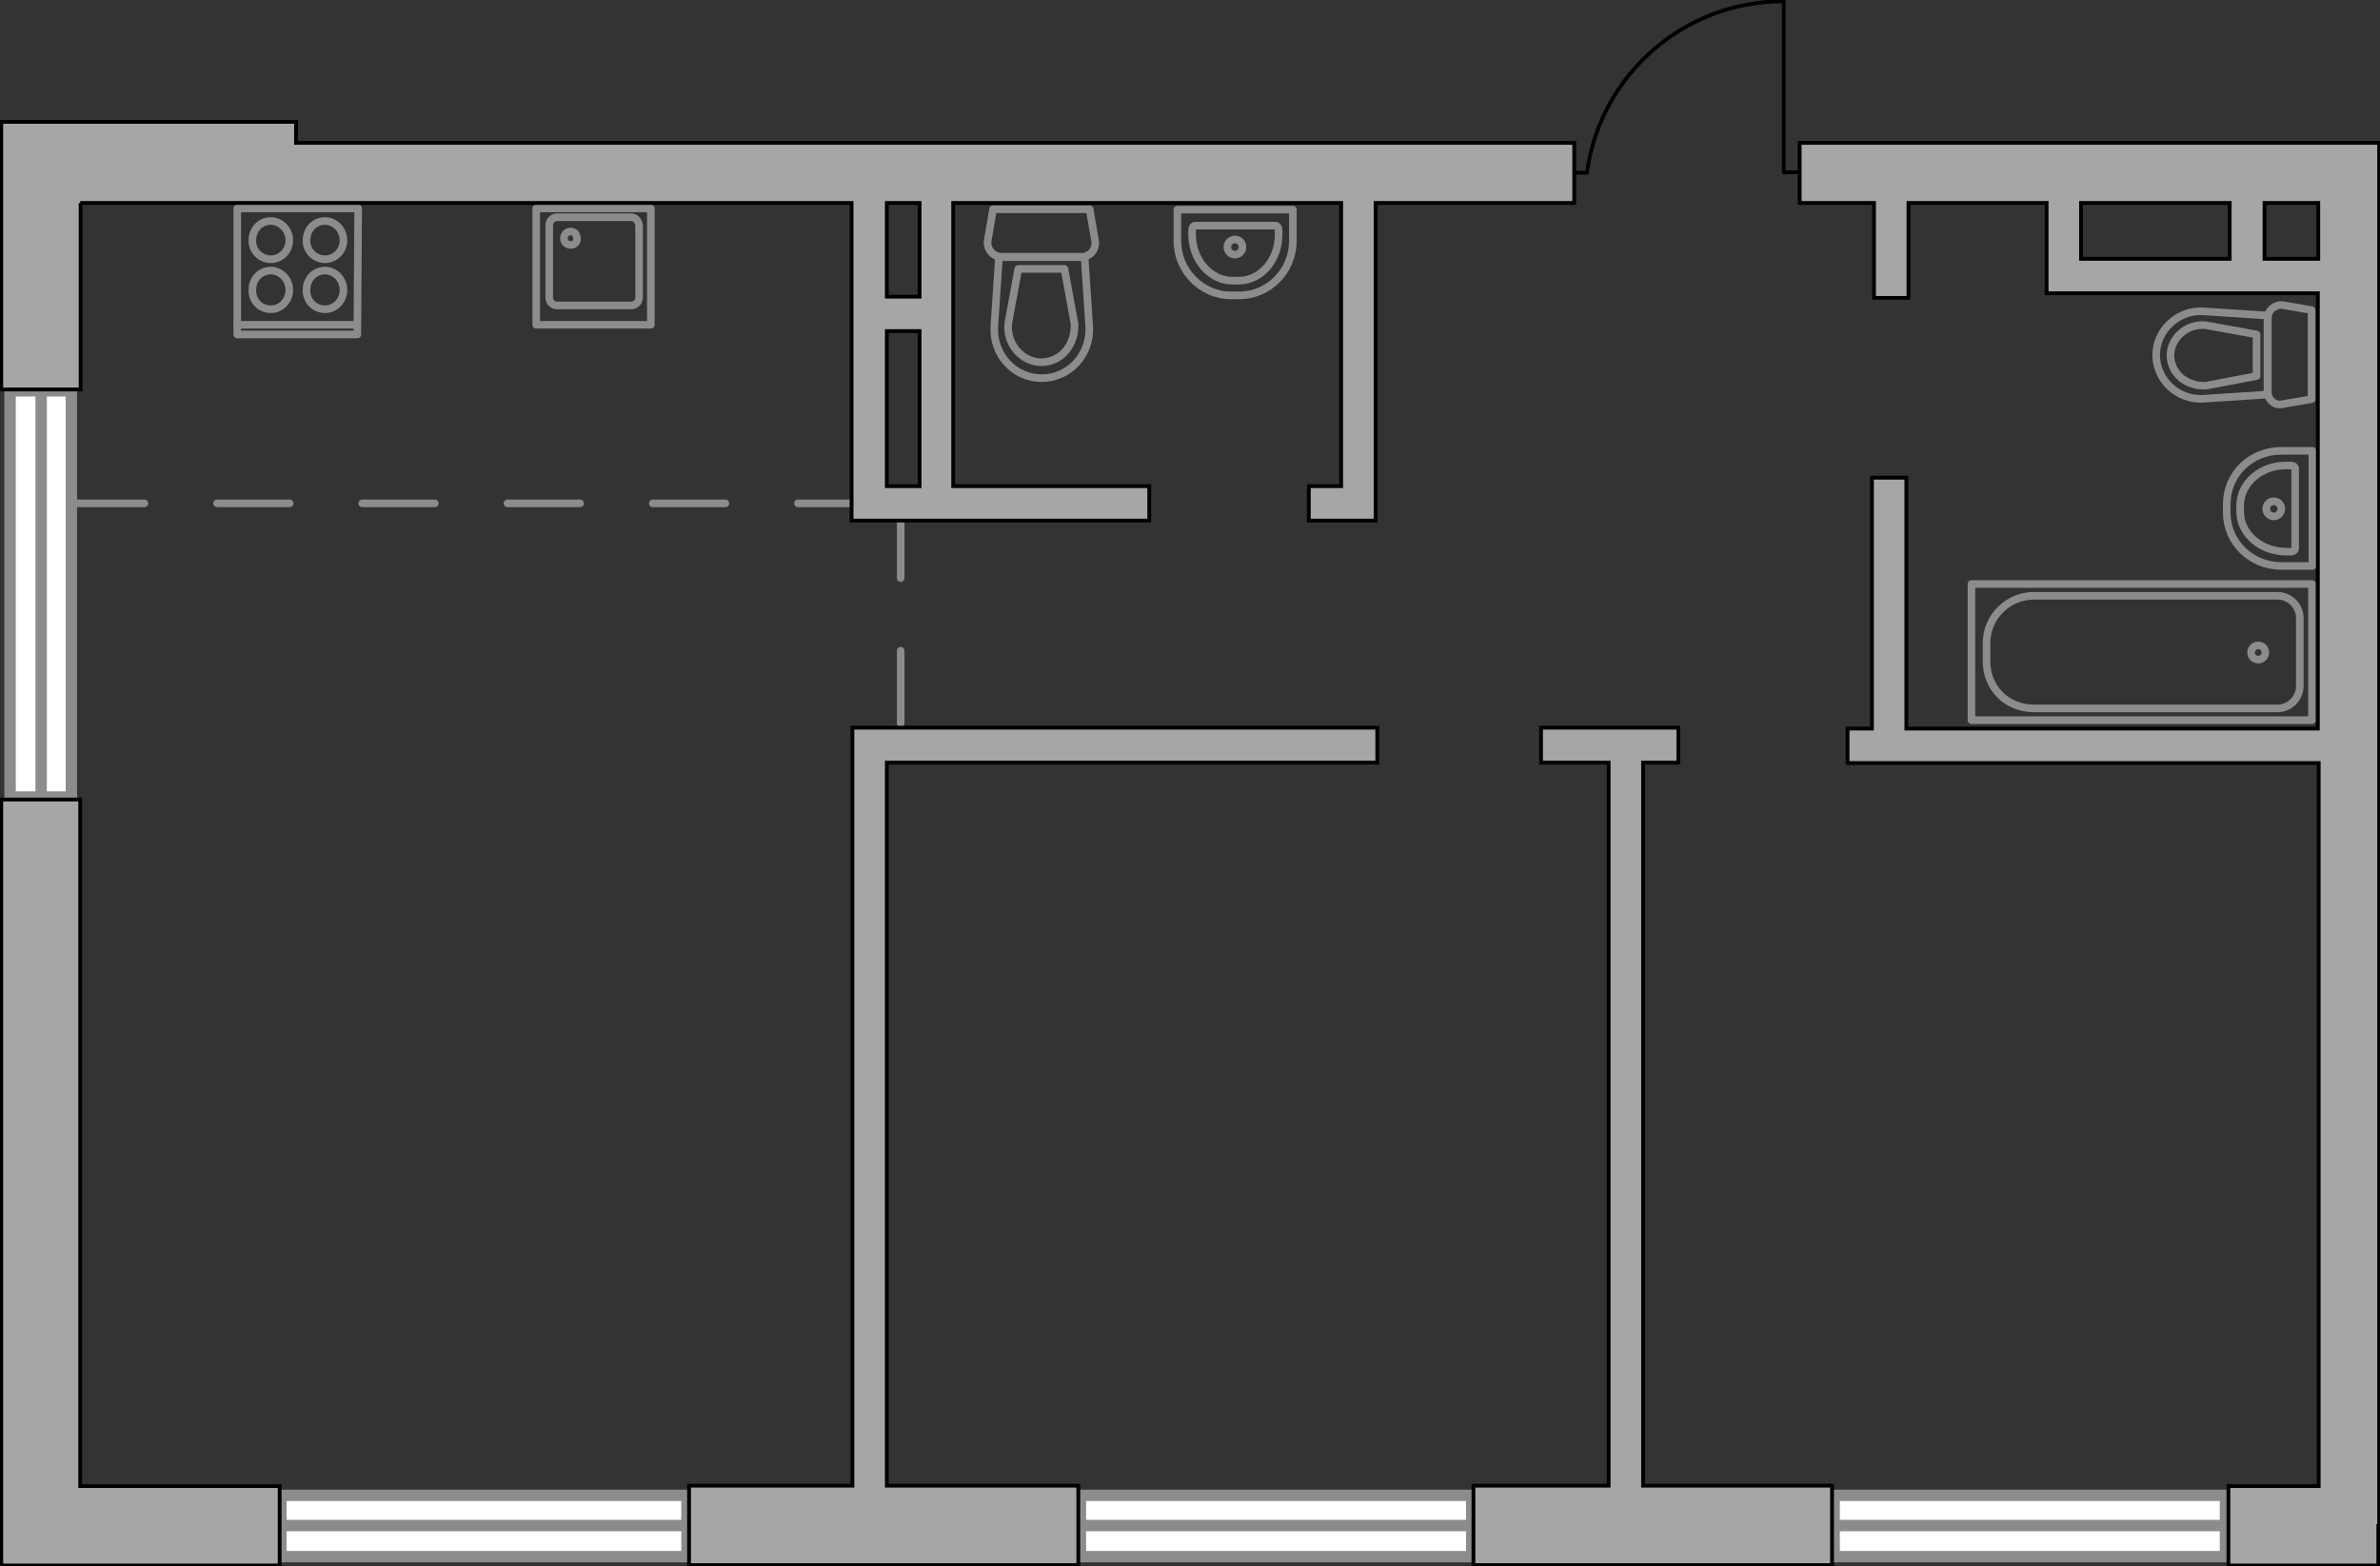 <svg width="313" height="206" viewBox="0 0 313 206" fill="none" xmlns="http://www.w3.org/2000/svg">
<rect x="0" y="0" width="313" height="206" fill="#333333" stroke="none"/>
<g clip-path="url(#clip0_1_110)">
<path d="M1.325 51.389H9.388V104.823H1.325V51.389Z" fill="white" stroke="#8C8C8C" stroke-width="1.5" stroke-miterlimit="10" stroke-linecap="round"/>
<path d="M5.412 51.389V104.879" stroke="#8C8C8C" stroke-width="1.5" stroke-miterlimit="10" stroke-linecap="round"/>
<path d="M36.944 196.661H90.344V204.729H36.944V196.661Z" fill="white" stroke="#8C8C8C" stroke-width="1.5" stroke-miterlimit="10" stroke-linecap="round"/>
<path d="M36.944 200.64H90.344" stroke="#8C8C8C" stroke-width="1.5" stroke-miterlimit="10" stroke-linecap="round"/>
<path d="M142.087 196.661H193.554V204.729H142.087V196.661Z" fill="white" stroke="#8C8C8C" stroke-width="1.5" stroke-miterlimit="10" stroke-linecap="round"/>
<path d="M142.087 200.64H193.554" stroke="#8C8C8C" stroke-width="1.5" stroke-miterlimit="10" stroke-linecap="round"/>
<path d="M241.266 196.661H292.678V204.729H241.211V196.661H241.266Z" fill="white" stroke="#8C8C8C" stroke-width="1.5" stroke-miterlimit="10" stroke-linecap="round"/>
<path d="M241.266 200.64H292.789" stroke="#8C8C8C" stroke-width="1.5" stroke-miterlimit="10" stroke-linecap="round"/>
<path d="M75.047 32.215C74.55 32.215 74.164 31.828 74.164 31.331C74.164 30.834 74.55 30.447 75.047 30.447C75.544 30.447 75.876 30.834 75.876 31.331C75.931 31.884 75.544 32.215 75.047 32.215Z" stroke="#8C8C8C" stroke-miterlimit="10" stroke-linecap="round" stroke-linejoin="round"/>
<path d="M70.519 42.714H85.595V27.408H70.519V42.714Z" stroke="#8C8C8C" stroke-miterlimit="10" stroke-linecap="round" stroke-linejoin="round"/>
<path d="M82.999 28.568H73.28C72.728 28.568 72.231 29.01 72.231 29.618V39.122C72.231 39.73 72.673 40.172 73.28 40.172H82.999C83.552 40.172 84.049 39.73 84.049 39.122V29.618C83.938 29.01 83.552 28.568 82.999 28.568Z" stroke="#8C8C8C" stroke-miterlimit="10" stroke-linecap="round" stroke-linejoin="round"/>
<path d="M47.105 27.408H31.201V43.985H46.994L47.105 27.408Z" stroke="#8C8C8C" stroke-miterlimit="10" stroke-linecap="round" stroke-linejoin="round"/>
<path d="M35.618 34.094C36.944 34.094 38.048 32.989 38.048 31.607C38.048 30.226 36.944 29.065 35.618 29.065C34.238 29.065 33.189 30.171 33.189 31.607C33.133 32.934 34.238 34.094 35.618 34.094Z" stroke="#8C8C8C" stroke-miterlimit="10" stroke-linecap="round" stroke-linejoin="round"/>
<path d="M35.618 40.67C36.944 40.67 38.048 39.565 38.048 38.128C38.048 36.746 36.944 35.586 35.618 35.586C34.238 35.586 33.189 36.691 33.189 38.128C33.133 39.565 34.238 40.67 35.618 40.67Z" stroke="#8C8C8C" stroke-miterlimit="10" stroke-linecap="round" stroke-linejoin="round"/>
<path d="M42.742 34.094C44.068 34.094 45.172 32.989 45.172 31.607C45.172 30.226 44.068 29.065 42.742 29.065C41.362 29.065 40.312 30.171 40.312 31.607C40.257 32.934 41.362 34.094 42.742 34.094Z" stroke="#8C8C8C" stroke-miterlimit="10" stroke-linecap="round" stroke-linejoin="round"/>
<path d="M42.742 40.67C44.068 40.67 45.172 39.565 45.172 38.128C45.172 36.746 44.068 35.586 42.742 35.586C41.362 35.586 40.312 36.691 40.312 38.128C40.257 39.565 41.362 40.67 42.742 40.67Z" stroke="#8C8C8C" stroke-miterlimit="10" stroke-linecap="round" stroke-linejoin="round"/>
<path d="M31.201 42.714H46.829" stroke="#8C8C8C" stroke-miterlimit="10" stroke-linecap="round" stroke-linejoin="round"/>
<path d="M298.256 41.775V51.611C298.256 52.605 299.195 53.379 300.133 53.158L303.999 52.495V40.78L300.133 40.117C299.195 40.062 298.256 40.78 298.256 41.775Z" stroke="#8C8C8C" stroke-miterlimit="10" stroke-linecap="round" stroke-linejoin="round"/>
<path d="M283.567 46.693C283.567 50.008 286.438 52.661 289.807 52.44L298.201 51.887V41.499L289.807 40.946C286.493 40.725 283.567 43.377 283.567 46.693Z" stroke="#8C8C8C" stroke-miterlimit="10" stroke-linecap="round" stroke-linejoin="round"/>
<path d="M296.765 49.456L290.083 50.726C288.868 50.782 287.708 50.395 286.825 49.676C285.941 48.903 285.444 47.853 285.444 46.748C285.444 45.643 285.941 44.593 286.825 43.819C287.708 43.046 288.868 42.659 290.083 42.769L296.765 43.985V49.456Z" stroke="#8C8C8C" stroke-miterlimit="10" stroke-linecap="round" stroke-linejoin="round"/>
<path d="M259.269 94.711H304.054V76.808H259.269V94.711Z" stroke="#8C8C8C" stroke-miterlimit="10" stroke-linecap="round" stroke-linejoin="round"/>
<path d="M261.257 84.544V86.975C261.257 90.567 264.018 93.164 267.442 93.164H299.526C301.127 93.164 302.453 91.838 302.453 90.236V81.284C302.453 79.681 301.127 78.355 299.526 78.355H267.442C264.128 78.355 261.257 81.118 261.257 84.544Z" stroke="#8C8C8C" stroke-miterlimit="10" stroke-linecap="round" stroke-linejoin="round"/>
<path d="M296.986 86.754C297.504 86.754 297.924 86.334 297.924 85.815C297.924 85.296 297.504 84.876 296.986 84.876C296.467 84.876 296.047 85.296 296.047 85.815C296.047 86.334 296.467 86.754 296.986 86.754Z" stroke="#8C8C8C" stroke-miterlimit="10" stroke-linecap="round" stroke-linejoin="round"/>
<path d="M294.611 66.475V67.304C294.611 70.177 297.317 72.553 300.686 72.553H301.293C301.569 72.553 301.845 72.387 301.845 72.111V61.667C301.845 61.391 301.624 61.225 301.293 61.225H300.686C297.372 61.17 294.611 63.546 294.611 66.475Z" stroke="#8C8C8C" stroke-miterlimit="10" stroke-linecap="round" stroke-linejoin="round"/>
<path d="M292.844 66.309V67.414C292.844 71.337 296.047 74.432 300.023 74.432H304.109V59.291H300.023C295.992 59.291 292.844 62.386 292.844 66.309Z" stroke="#8C8C8C" stroke-miterlimit="10" stroke-linecap="round" stroke-linejoin="round"/>
<path d="M299.029 67.911C299.578 67.911 300.023 67.466 300.023 66.917C300.023 66.367 299.578 65.922 299.029 65.922C298.48 65.922 298.035 66.367 298.035 66.917C298.035 67.466 298.48 67.911 299.029 67.911Z" stroke="#8C8C8C" stroke-miterlimit="10" stroke-linecap="round" stroke-linejoin="round"/>
<path d="M131.65 33.762H142.308C143.357 33.762 144.186 32.768 144.02 31.718L143.302 27.518H130.601L129.883 31.718C129.772 32.768 130.601 33.762 131.65 33.762Z" stroke="#8C8C8C" stroke-miterlimit="10" stroke-linecap="round" stroke-linejoin="round"/>
<path d="M137.007 49.732C140.596 49.732 143.468 46.637 143.247 42.935L142.639 33.818H131.374L130.767 42.935C130.546 46.582 133.307 49.732 137.007 49.732Z" stroke="#8C8C8C" stroke-miterlimit="10" stroke-linecap="round" stroke-linejoin="round"/>
<path d="M139.989 35.365L141.314 42.604C141.369 43.875 140.983 45.146 140.154 46.14C139.326 47.135 138.166 47.632 136.951 47.632C135.736 47.632 134.577 47.08 133.748 46.14C132.92 45.201 132.478 43.93 132.589 42.604L133.914 35.365H139.989V35.365Z" stroke="#8C8C8C" stroke-miterlimit="10" stroke-linecap="round" stroke-linejoin="round"/>
<path d="M162.078 36.912H162.906C165.833 36.912 168.152 34.205 168.152 30.834V30.226C168.152 29.95 167.987 29.673 167.71 29.673H157.218C156.942 29.673 156.776 29.894 156.776 30.226V30.834C156.776 34.149 159.151 36.912 162.078 36.912Z" stroke="#8C8C8C" stroke-miterlimit="10" stroke-linecap="round" stroke-linejoin="round"/>
<path d="M161.857 38.846H162.961C166.882 38.846 170.03 35.641 170.03 31.663V27.573H154.843V31.607C154.788 35.531 157.991 38.846 161.857 38.846Z" stroke="#8C8C8C" stroke-miterlimit="10" stroke-linecap="round" stroke-linejoin="round"/>
<path d="M162.409 33.486C162.958 33.486 163.403 33.041 163.403 32.492C163.403 31.942 162.958 31.497 162.409 31.497C161.86 31.497 161.415 31.942 161.415 32.492C161.415 33.041 161.86 33.486 162.409 33.486Z" stroke="#8C8C8C" stroke-miterlimit="10" stroke-linecap="round" stroke-linejoin="round"/>
<path d="M234.585 0.166V22.656H238.505M205.206 22.711H208.741M208.741 22.434C210.563 9.836 221.442 0.166 234.529 0.166" stroke="black" stroke-width="0.5" stroke-miterlimit="10" stroke-linecap="round" stroke-linejoin="round"/>
<path d="M9.443 66.198H112.433M118.452 66.475V96.701" stroke="#8C8C8C" stroke-miterlimit="10" stroke-linecap="round" stroke-linejoin="round" stroke-dasharray="9.55 9.55"/>
<path d="M10.548 105.155H0.166V205.889H36.778V195.446H10.548V105.155ZM312.779 18.788H236.683V26.689H246.457V39.178H250.985V26.689H269.154V38.57H304.827V95.817H250.709V62.828H246.181V95.817H242.978V100.348H304.938V195.446H293.065V205.889H312.779V200.695H312.89V18.788H312.779ZM273.682 26.689H293.231V34.039H273.682V26.689ZM297.814 34.039V26.689H304.882V34.039H297.814ZM216.14 100.292H220.724V95.706H202.666V100.292H211.557V195.391H193.775V205.834H240.935V195.391H216.085V100.292H216.14ZM112.101 195.391H90.62V205.834H141.811V195.391H116.63V100.292H181.129V95.706H112.101V195.391ZM10.548 26.689H111.991V68.464H151.144V63.933H125.355V26.689H176.38V63.933H172.128V68.464H180.908V26.689H207.029V18.788H38.932V16.025H0.166V51.224H10.603V26.689H10.548ZM116.63 63.933V43.543H120.937V63.933H116.63ZM120.937 39.012H116.63V26.689H120.937C120.937 26.689 120.937 38.956 120.937 39.012Z" fill="#A6A6A6" stroke="black" stroke-width="0.5" stroke-miterlimit="10"/>
</g>
<defs>
<clipPath id="clip0_1_110">
<rect width="313" height="206" fill="white"/>
</clipPath>
</defs>
</svg>
